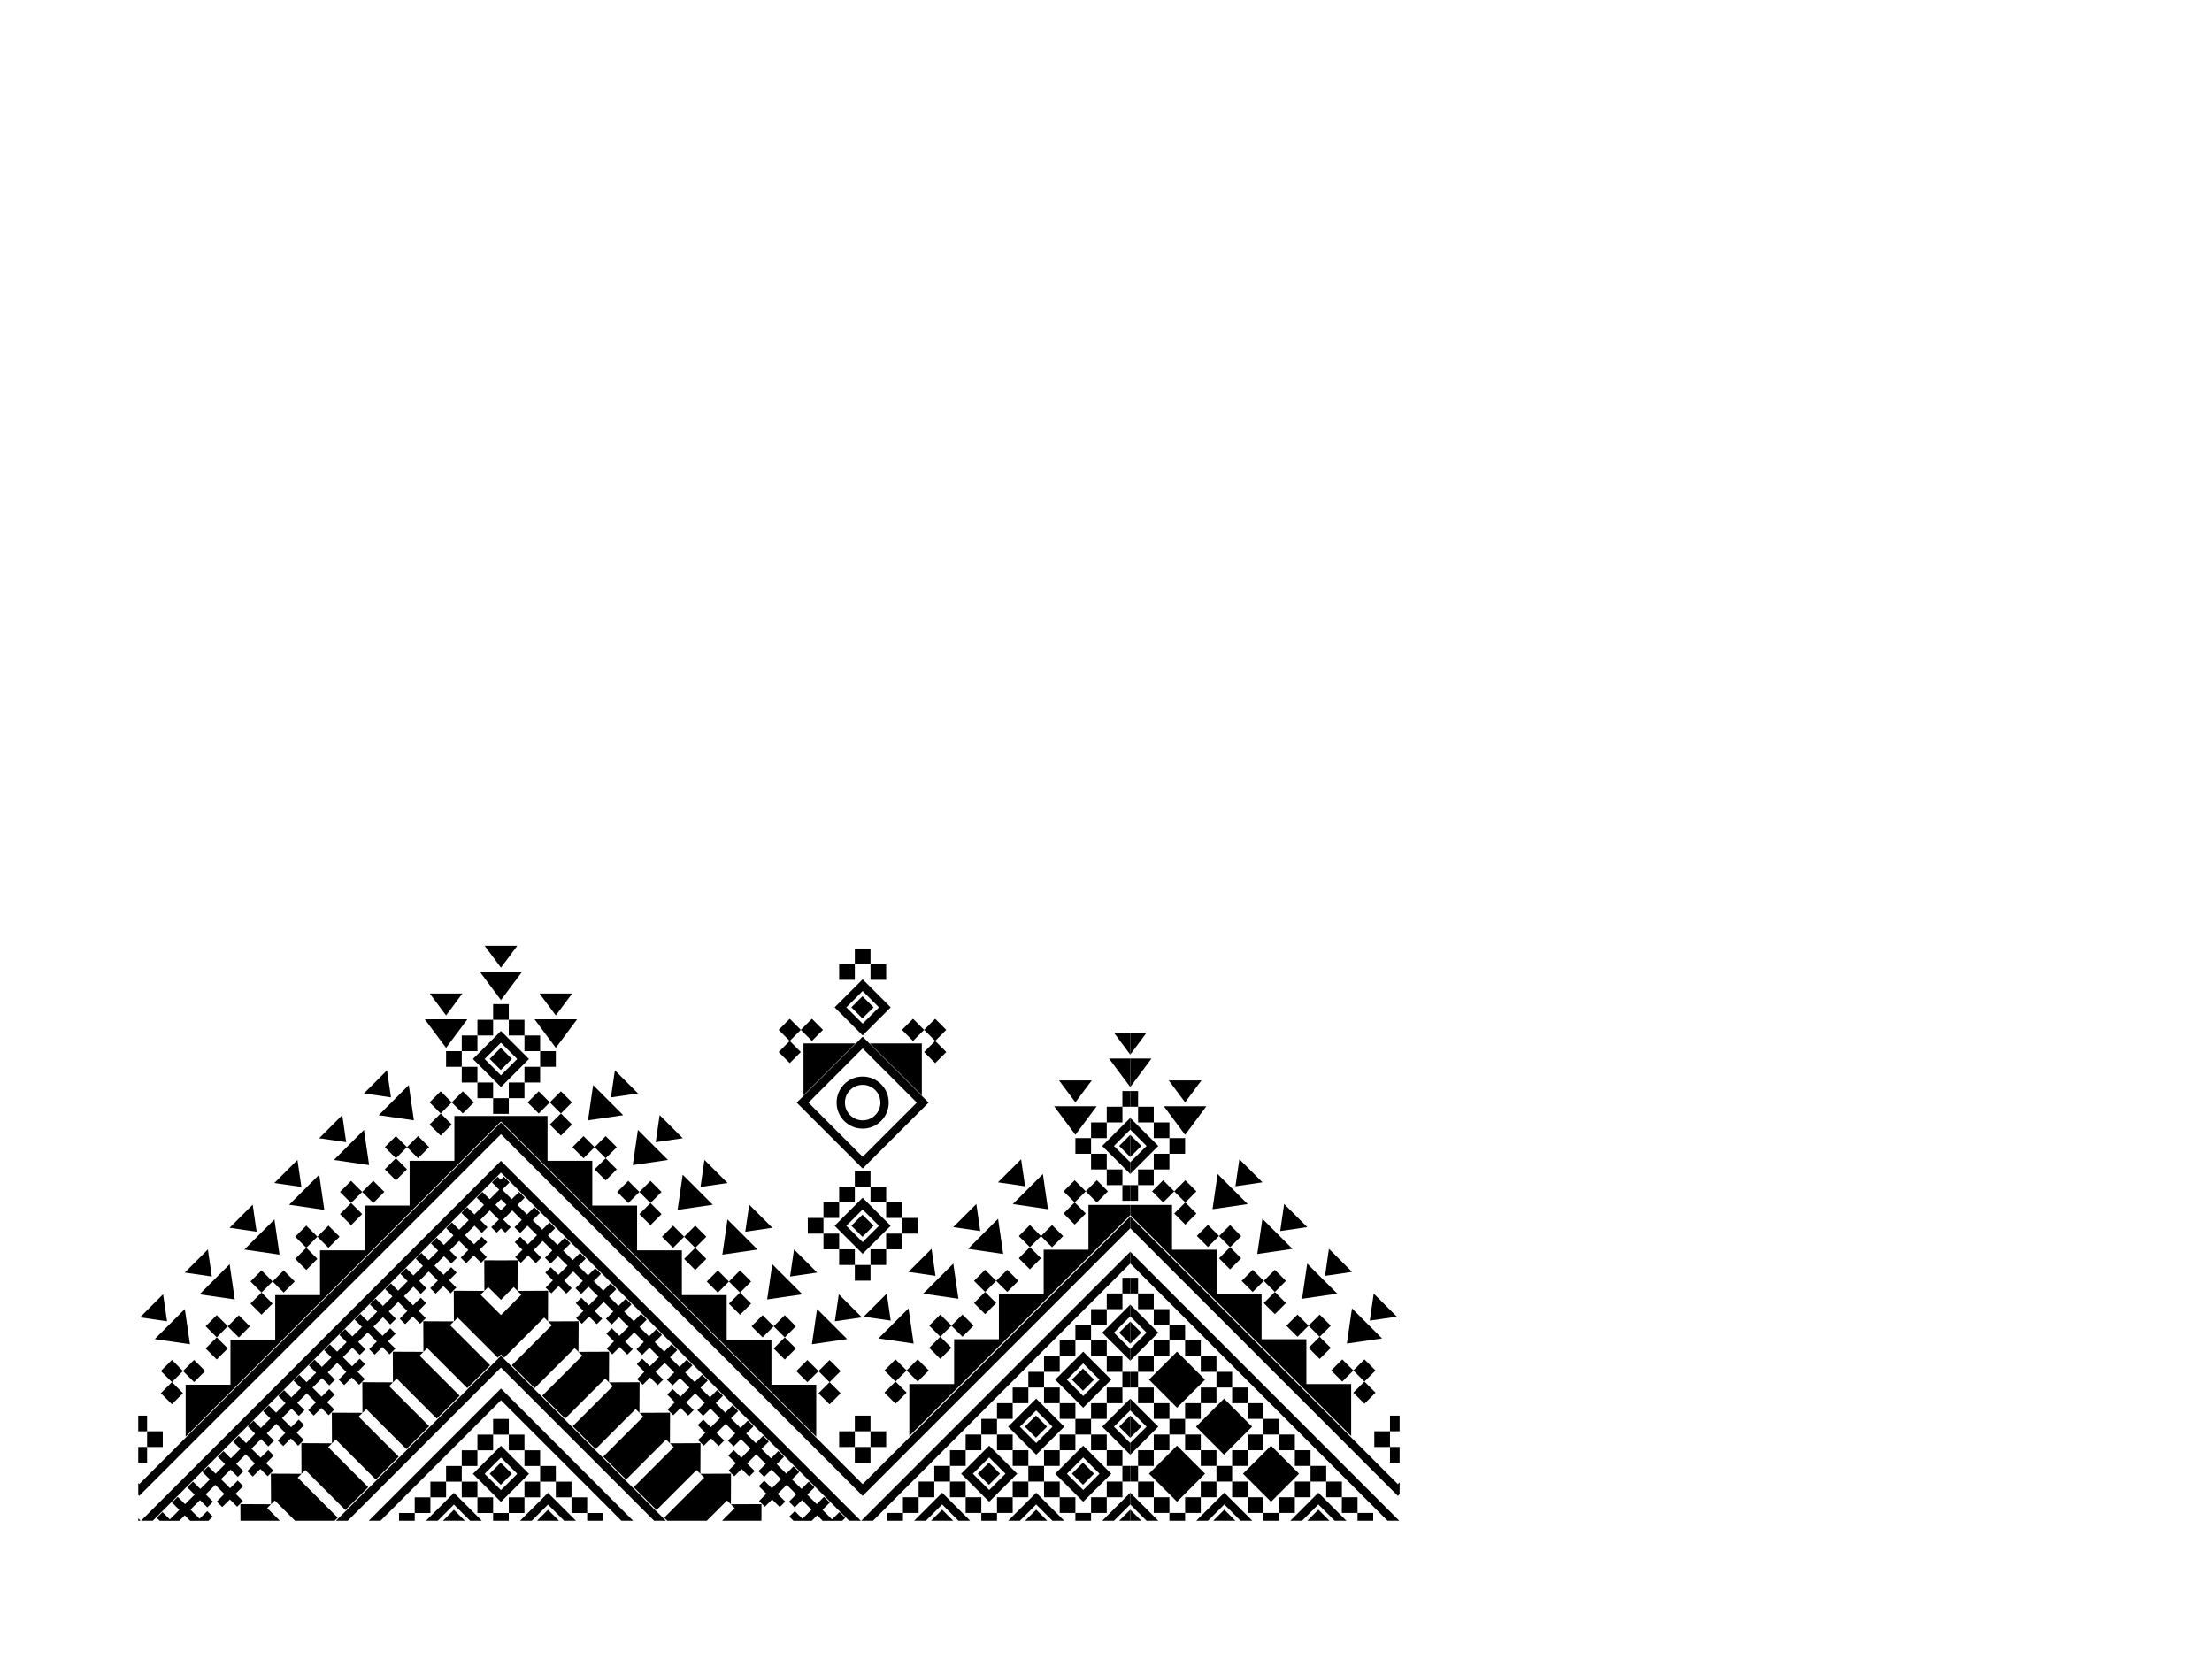 <?xml version="1.0" encoding="utf-8"?>
<!-- Generator: Adobe Illustrator 27.2.0, SVG Export Plug-In . SVG Version: 6.00 Build 0)  -->
<svg version="1.1" id="Layer_1" xmlns="http://www.w3.org/2000/svg" xmlns:xlink="http://www.w3.org/1999/xlink" x="0px" y="0px"
	 viewBox="0 0 800 600" style="enable-background:new 0 0 800 600;" xml:space="preserve">
<g>
	<g>
		<polygon points="440.37,424.6 438.52,437.33 451.25,435.47 		"/>
		<rect x="442.14" y="452.24" transform="matrix(0.707 -0.707 0.707 0.707 -191.459 447.936)" width="5.67" height="5.67"/>
		<rect x="442.14" y="444.23" transform="matrix(0.707 -0.707 0.707 0.707 -185.789 445.588)" width="5.67" height="5.67"/>
		<rect x="434.12" y="444.23" transform="matrix(0.707 -0.707 0.707 0.707 -188.137 439.842)" width="5.67" height="5.67"/>
		<polygon points="448.24,419.25 446.81,429.03 456.59,427.6 		"/>
		<polygon points="434.52,390.75 422.7,390.75 428.61,398.68 		"/>
		<polygon points="464.43,435.44 463.01,445.23 472.79,443.8 		"/>
		<rect x="411.6" y="400.26" width="5.67" height="5.67"/>
		<rect x="417.27" y="405.93" width="5.67" height="5.67"/>
		<rect x="422.94" y="411.6" width="5.67" height="5.67"/>
		<polygon points="479.21,461.43 488.99,460 480.63,451.64 		"/>
		<rect x="417.27" y="417.27" width="5.67" height="5.67"/>
		<rect x="408.77" y="394.59" width="2.83" height="5.67"/>
		<polygon points="436.3,400.09 420.92,400.09 428.61,410.41 		"/>
		<rect x="411.6" y="422.94" width="5.67" height="5.67"/>
		<rect x="408.77" y="428.61" width="2.83" height="5.67"/>
		<polygon points="488.67,500.56 472.47,500.56 472.47,484.36 456.27,484.36 456.27,468.16 440.07,468.16 440.07,451.96 
			423.88,451.96 423.88,435.77 408.77,435.77 408.77,439.46 488.67,519.36 		"/>
		<polygon points="408.77,404.3 408.77,408.54 414.67,414.44 408.77,420.33 408.77,424.58 418.91,414.44 		"/>
		<rect x="425.94" y="436.05" transform="matrix(0.707 -0.707 0.707 0.707 -184.749 431.738)" width="5.67" height="5.67"/>
		<rect x="425.94" y="428.03" transform="matrix(0.707 -0.707 0.707 0.707 -179.08 429.39)" width="5.67" height="5.67"/>
		<polygon points="408.77,410.43 408.77,418.44 412.78,414.44 		"/>
		<polygon points="408.77,373.48 408.77,381.41 414.68,373.48 		"/>
		<polygon points="408.77,382.82 408.77,393.14 416.46,382.82 		"/>
		<rect x="417.93" y="428.03" transform="matrix(0.707 -0.707 0.707 0.707 -181.428 423.721)" width="5.67" height="5.67"/>
		<rect x="474.54" y="476.62" transform="matrix(0.707 -0.707 0.707 0.707 -199.208 477.983)" width="5.67" height="5.67"/>
		<rect x="466.52" y="476.62" transform="matrix(0.707 -0.707 0.707 0.707 -201.556 472.313)" width="5.67" height="5.67"/>
		<rect x="458.34" y="468.44" transform="matrix(0.707 -0.707 0.707 0.707 -198.168 464.134)" width="5.67" height="5.67"/>
		<rect x="474.54" y="484.64" transform="matrix(0.707 -0.707 0.707 0.707 -204.877 480.331)" width="5.67" height="5.67"/>
		<polygon points="456.57,440.79 454.71,453.52 467.44,451.67 		"/>
		<rect x="450.32" y="460.42" transform="matrix(0.707 -0.707 0.707 0.707 -194.847 456.116)" width="5.67" height="5.67"/>
		<rect x="458.34" y="460.42" transform="matrix(0.707 -0.707 0.707 0.707 -192.499 461.785)" width="5.67" height="5.67"/>
		<rect x="502.71" y="511.98" width="3.48" height="5.67"/>
		<polygon points="472.77,456.99 470.91,469.72 483.64,467.87 		"/>
		<rect x="502.71" y="523.31" width="3.48" height="5.67"/>
		<rect x="490.74" y="500.84" transform="matrix(0.707 -0.707 0.707 0.707 -211.586 496.529)" width="5.67" height="5.67"/>
		<rect x="482.72" y="492.82" transform="matrix(0.707 -0.707 0.707 0.707 -208.265 488.511)" width="5.67" height="5.67"/>
		<rect x="490.74" y="492.82" transform="matrix(0.707 -0.707 0.707 0.707 -205.917 494.181)" width="5.67" height="5.67"/>
		<rect x="497.04" y="517.65" width="5.67" height="5.67"/>
		<polygon points="506.2,476.06 505.82,476.44 506.2,476.49 		"/>
		<polygon points="496.83,467.84 495.4,477.62 505.19,476.2 		"/>
		<polygon points="487.11,485.92 499.84,484.06 488.96,473.19 		"/>
		<rect x="445.62" y="524.49" width="5.67" height="5.67"/>
		<rect x="418.61" y="491.81" transform="matrix(0.707 -0.707 0.707 0.707 -228.122 447.217)" width="14.34" height="14.34"/>
		<rect x="422.94" y="513.15" width="5.67" height="5.67"/>
		<rect x="417.27" y="507.48" width="5.67" height="5.67"/>
		<rect x="411.6" y="501.81" width="5.67" height="5.67"/>
		<rect x="411.6" y="535.83" width="5.67" height="5.67"/>
		<rect x="417.27" y="518.82" width="5.67" height="5.67"/>
		<rect x="411.6" y="524.49" width="5.67" height="5.67"/>
		<rect x="445.62" y="501.81" width="5.67" height="5.67"/>
		<rect x="439.95" y="496.14" width="5.67" height="5.67"/>
		<rect x="411.6" y="490.47" width="5.67" height="5.67"/>
		<rect x="434.28" y="490.47" width="5.67" height="5.67"/>
		<rect x="435.62" y="508.82" transform="matrix(0.707 -0.707 0.707 0.707 -235.167 464.225)" width="14.34" height="14.34"/>
		<rect x="417.27" y="484.8" width="5.67" height="5.67"/>
		<rect x="417.27" y="541.5" width="5.67" height="5.67"/>
		<rect x="428.61" y="484.8" width="5.67" height="5.67"/>
		<rect x="479.64" y="535.83" width="5.67" height="5.67"/>
		<rect x="473.97" y="530.16" width="5.67" height="5.67"/>
		<rect x="468.3" y="535.83" width="5.67" height="5.67"/>
		<rect x="428.61" y="541.5" width="5.67" height="5.67"/>
		<polygon points="408.77,456.95 501.82,550 501.82,550 506.06,550 506.06,550 408.77,452.71 		"/>
		<rect x="485.3" y="541.5" width="5.67" height="5.67"/>
		<rect x="452.62" y="525.82" transform="matrix(0.707 -0.707 0.707 0.707 -242.213 481.233)" width="14.34" height="14.34"/>
		<rect x="439.95" y="530.16" width="5.67" height="5.67"/>
		<rect x="418.61" y="525.82" transform="matrix(0.707 -0.707 0.707 0.707 -252.175 457.18)" width="14.34" height="14.34"/>
		<rect x="434.28" y="535.83" width="5.67" height="5.67"/>
		<rect x="445.62" y="535.83" width="5.67" height="5.67"/>
		<rect x="462.63" y="541.5" width="5.67" height="5.67"/>
		<rect x="451.29" y="541.5" width="5.67" height="5.67"/>
		<rect x="490.97" y="547.17" width="5.67" height="2.83"/>
		<rect x="451.29" y="507.48" width="5.67" height="5.67"/>
		<polygon points="432.65,550 432.65,550 436.89,550 436.89,550 442.79,544.1 448.68,550 448.68,550 452.92,550 452.92,550 
			442.79,539.86 		"/>
		<polygon points="438.78,550 446.79,550 442.79,545.99 		"/>
		<polygon points="466.66,550 466.66,550 470.91,550 470.91,550 476.8,544.1 482.7,550 482.7,550 486.94,550 486.94,550 
			476.8,539.86 		"/>
		<rect x="422.94" y="547.17" width="5.67" height="2.83"/>
		<rect x="456.96" y="547.17" width="5.67" height="2.83"/>
		<polygon points="506.2,540.35 506.2,536.11 505.55,536.75 408.77,439.97 408.77,444.21 505.55,541 		"/>
		<polygon points="408.77,505.85 408.77,510.09 414.67,515.98 408.77,521.88 408.77,526.12 418.91,515.98 		"/>
		<polygon points="408.77,471.83 408.77,476.07 414.67,481.97 408.77,487.86 408.77,492.11 418.91,481.97 		"/>
		<polygon points="408.77,511.98 408.77,519.99 412.78,515.98 		"/>
		<polygon points="408.77,544.1 414.67,550 414.67,550 418.91,550 418.91,550 408.77,539.86 		"/>
		<polygon points="408.77,477.96 408.77,485.98 412.78,481.97 		"/>
		<polygon points="408.77,550 412.78,550 408.77,545.99 		"/>
		<rect x="408.77" y="530.16" width="2.83" height="5.67"/>
		<polygon points="472.79,550 480.81,550 476.8,545.99 		"/>
		<rect x="428.61" y="507.48" width="5.67" height="5.67"/>
		<rect x="456.96" y="513.15" width="5.67" height="5.67"/>
		<rect x="428.61" y="518.82" width="5.67" height="5.67"/>
		<rect x="434.28" y="501.81" width="5.67" height="5.67"/>
		<rect x="434.28" y="524.49" width="5.67" height="5.67"/>
		<rect x="451.29" y="518.82" width="5.67" height="5.67"/>
		<rect x="408.77" y="496.14" width="2.83" height="5.67"/>
		<rect x="411.6" y="467.8" width="5.67" height="5.67"/>
		<rect x="462.63" y="518.82" width="5.67" height="5.67"/>
		<rect x="417.27" y="473.46" width="5.67" height="5.67"/>
		<rect x="408.77" y="462.13" width="2.83" height="5.67"/>
		<rect x="422.94" y="479.13" width="5.67" height="5.67"/>
		<rect x="468.3" y="524.49" width="5.67" height="5.67"/>
	</g>
	<g>
		<polygon points="336.91,451.64 328.55,460 338.33,461.43 		"/>
		<rect x="292.15" y="440.49" width="5.67" height="5.67"/>
		<polygon points="285.74,461.67 295.53,460.24 287.17,451.88 		"/>
		<rect x="281.07" y="476.86" transform="matrix(0.707 -0.707 0.707 0.707 -256.042 341.253)" width="5.67" height="5.67"/>
		<rect x="309.16" y="423.48" width="5.67" height="5.67"/>
		<rect x="264.88" y="460.67" transform="matrix(0.707 -0.707 0.707 0.707 -249.333 325.056)" width="5.67" height="5.67"/>
		<rect x="314.83" y="429.15" width="5.67" height="5.67"/>
		<rect x="264.88" y="468.68" transform="matrix(0.707 -0.707 0.707 0.707 -255.003 327.404)" width="5.67" height="5.67"/>
		<rect x="273.06" y="476.86" transform="matrix(0.707 -0.707 0.707 0.707 -258.391 335.584)" width="5.67" height="5.67"/>
		<rect x="281.07" y="484.88" transform="matrix(0.707 -0.707 0.707 0.707 -261.712 343.602)" width="5.67" height="5.67"/>
		<polygon points="293.64,486.16 306.38,484.3 295.5,473.43 		"/>
		<polygon points="261.25,453.76 273.98,451.91 263.1,441.03 		"/>
		<rect x="303.49" y="451.83" width="5.67" height="5.67"/>
		<polygon points="328.58,473.19 317.7,484.06 330.43,485.92 		"/>
		<rect x="320.49" y="446.16" width="5.67" height="5.67"/>
		<rect x="297.82" y="446.16" width="5.67" height="5.67"/>
		<rect x="303.49" y="429.15" width="5.67" height="5.67"/>
		<rect x="297.82" y="434.82" width="5.67" height="5.67"/>
		<rect x="309.16" y="440.49" transform="matrix(0.707 -0.707 0.707 0.707 -222.096 350.457)" width="5.67" height="5.67"/>
		<rect x="320.49" y="434.82" width="5.67" height="5.67"/>
		<rect x="326.16" y="440.49" width="5.67" height="5.67"/>
		<rect x="309.16" y="457.5" width="5.67" height="5.67"/>
		<polygon points="320.71,467.84 312.35,476.2 322.14,477.62 		"/>
		<rect x="256.86" y="460.67" transform="matrix(0.707 -0.707 0.707 0.707 -251.682 319.387)" width="5.67" height="5.67"/>
		<path d="M311.99,433.18l-10.14,10.14l10.14,10.14l10.14-10.14L311.99,433.18z M306.09,443.32l5.9-5.9l5.9,5.9l-5.9,5.9
			L306.09,443.32z"/>
		<rect x="314.83" y="451.83" width="5.67" height="5.67"/>
		<path d="M322.13,364.32l-10.14-10.14l-10.14,10.14l10.14,10.14L322.13,364.32z M311.99,358.42l5.9,5.9l-5.9,5.9l-5.9-5.9
			L311.99,358.42z"/>
		<polygon points="254.77,419.49 253.35,429.27 263.13,427.85 		"/>
		<rect x="216.28" y="412.07" transform="matrix(0.707 -0.707 0.707 0.707 -229.205 276.463)" width="5.67" height="5.67"/>
		<polygon points="238.57,403.29 237.15,413.07 246.93,411.65 		"/>
		<polygon points="214.51,392.44 212.66,405.17 225.39,403.32 		"/>
		<polygon points="222.38,387.09 220.95,396.88 230.74,395.45 		"/>
		<polygon points="270.97,435.69 269.54,445.47 279.33,444.04 		"/>
		<rect x="282.85" y="369.63" transform="matrix(0.707 -0.707 0.707 0.707 -179.696 311.105)" width="5.67" height="5.67"/>
		<rect x="290.87" y="369.63" transform="matrix(0.707 -0.707 0.707 0.707 -177.348 316.774)" width="5.67" height="5.67"/>
		<rect x="282.85" y="377.65" transform="matrix(0.707 -0.707 0.707 0.707 -185.365 313.453)" width="5.67" height="5.67"/>
		<polygon points="187.09,342.04 175.27,342.04 181.18,349.96 		"/>
		<rect x="178.34" y="363.15" width="5.67" height="5.67"/>
		<rect x="216.28" y="420.09" transform="matrix(0.707 -0.707 0.707 0.707 -234.874 278.812)" width="5.67" height="5.67"/>
		<rect x="195.35" y="380.16" width="5.67" height="5.67"/>
		<polygon points="303.36,468.08 301.94,477.86 311.72,476.44 		"/>
		<polygon points="188.87,351.38 173.49,351.38 181.18,361.69 		"/>
		<rect x="208.27" y="412.07" transform="matrix(0.707 -0.707 0.707 0.707 -231.553 270.794)" width="5.67" height="5.67"/>
		<polygon points="206.93,359.31 195.11,359.31 201.02,367.24 		"/>
		<polygon points="208.71,368.65 193.33,368.65 201.02,378.97 		"/>
		<rect x="248.68" y="452.49" transform="matrix(0.707 -0.707 0.707 0.707 -248.293 311.207)" width="5.67" height="5.67"/>
		<rect x="232.48" y="436.29" transform="matrix(0.707 -0.707 0.707 0.707 -241.584 295.009)" width="5.67" height="5.67"/>
		<rect x="224.46" y="428.27" transform="matrix(0.707 -0.707 0.707 0.707 -238.263 286.991)" width="5.67" height="5.67"/>
		<polygon points="344.77,456.99 333.9,467.87 346.63,469.72 		"/>
		<rect x="232.48" y="428.27" transform="matrix(0.707 -0.707 0.707 0.707 -235.915 292.661)" width="5.67" height="5.67"/>
		<polygon points="245.05,437.57 257.78,435.71 246.91,424.84 		"/>
		<polygon points="360.97,440.79 350.1,451.67 362.83,453.52 		"/>
		<rect x="309.16" y="361.48" transform="matrix(0.707 -0.707 0.707 0.707 -166.233 327.317)" width="5.67" height="5.67"/>
		<polygon points="228.85,421.37 241.58,419.51 230.71,408.64 		"/>
		<rect x="240.66" y="444.47" transform="matrix(0.707 -0.707 0.707 0.707 -244.972 303.19)" width="5.67" height="5.67"/>
		<rect x="248.68" y="444.47" transform="matrix(0.707 -0.707 0.707 0.707 -242.624 308.859)" width="5.67" height="5.67"/>
		<rect x="314.83" y="348.7" width="5.67" height="5.67"/>
		<polygon points="369.3,419.25 360.94,427.6 370.73,429.03 		"/>
		<rect x="309.16" y="343.03" width="5.67" height="5.67"/>
		<rect x="303.49" y="348.7" width="5.67" height="5.67"/>
		<rect x="327.44" y="369.63" transform="matrix(0.707 -0.707 0.707 0.707 -166.637 342.632)" width="5.67" height="5.67"/>
		<polygon points="353.11,435.44 344.75,443.8 354.53,445.23 		"/>
		<rect x="335.46" y="377.65" transform="matrix(0.707 -0.707 0.707 0.707 -169.958 350.649)" width="5.67" height="5.67"/>
		<rect x="335.46" y="369.63" transform="matrix(0.707 -0.707 0.707 0.707 -164.289 348.301)" width="5.67" height="5.67"/>
		<rect x="178.34" y="397.17" width="5.67" height="5.67"/>
		<rect x="297.27" y="493.06" transform="matrix(0.707 -0.707 0.707 0.707 -262.752 357.452)" width="5.67" height="5.67"/>
		<rect x="297.27" y="501.08" transform="matrix(0.707 -0.707 0.707 0.707 -268.421 359.8)" width="5.67" height="5.67"/>
		<rect x="59.41" y="501.08" transform="matrix(0.707 -0.707 0.707 0.707 -338.089 191.607)" width="5.67" height="5.67"/>
		<rect x="67.43" y="493.06" transform="matrix(0.707 -0.707 0.707 0.707 -330.071 194.928)" width="5.67" height="5.67"/>
		<rect x="59.41" y="493.06" transform="matrix(0.707 -0.707 0.707 0.707 -332.42 189.258)" width="5.67" height="5.67"/>
		<rect x="314.83" y="517.65" width="5.67" height="5.67"/>
		<rect x="309.16" y="511.98" width="5.67" height="5.67"/>
		<rect x="309.16" y="523.31" width="5.67" height="5.67"/>
		<rect x="289.25" y="493.06" transform="matrix(0.707 -0.707 0.707 0.707 -265.1 351.782)" width="5.67" height="5.67"/>
		<rect x="124.2" y="436.29" transform="matrix(0.707 -0.707 0.707 0.707 -273.298 218.444)" width="5.67" height="5.67"/>
		<polygon points="120.77,419.51 133.5,421.37 131.64,408.64 		"/>
		<rect x="108" y="452.49" transform="matrix(0.707 -0.707 0.707 0.707 -289.496 211.734)" width="5.67" height="5.67"/>
		<rect x="124.2" y="428.27" transform="matrix(0.707 -0.707 0.707 0.707 -267.629 216.096)" width="5.67" height="5.67"/>
		<rect x="132.22" y="428.27" transform="matrix(0.707 -0.707 0.707 0.707 -265.281 221.765)" width="5.67" height="5.67"/>
		<rect x="108" y="444.47" transform="matrix(0.707 -0.707 0.707 0.707 -283.827 209.386)" width="5.67" height="5.67"/>
		<rect x="303.49" y="517.65" width="5.67" height="5.67"/>
		<rect x="393.94" y="428.03" transform="matrix(0.707 -0.707 0.707 0.707 -188.454 406.76)" width="5.67" height="5.67"/>
		<rect x="369.73" y="452.24" transform="matrix(0.707 -0.707 0.707 0.707 -212.669 396.73)" width="5.67" height="5.67"/>
		<polygon points="379.02,437.33 377.17,424.6 366.29,435.47 		"/>
		<rect x="369.73" y="444.23" transform="matrix(0.707 -0.707 0.707 0.707 -207 394.382)" width="5.67" height="5.67"/>
		<rect x="377.74" y="444.23" transform="matrix(0.707 -0.707 0.707 0.707 -204.651 400.051)" width="5.67" height="5.67"/>
		<polygon points="396.62,400.09 381.24,400.09 388.93,410.41 		"/>
		<polygon points="394.84,390.75 383.02,390.75 388.93,398.68 		"/>
		<rect x="385.92" y="428.03" transform="matrix(0.707 -0.707 0.707 0.707 -190.802 401.091)" width="5.67" height="5.67"/>
		<rect x="385.92" y="436.05" transform="matrix(0.707 -0.707 0.707 0.707 -196.471 403.439)" width="5.67" height="5.67"/>
		<rect x="321.13" y="492.82" transform="matrix(0.707 -0.707 0.707 0.707 -255.592 374.254)" width="5.67" height="5.67"/>
		<rect x="321.13" y="500.84" transform="matrix(0.707 -0.707 0.707 0.707 -261.262 376.603)" width="5.67" height="5.67"/>
		<rect x="337.33" y="476.62" transform="matrix(0.707 -0.707 0.707 0.707 -239.395 380.963)" width="5.67" height="5.67"/>
		<rect x="345.35" y="476.62" transform="matrix(0.707 -0.707 0.707 0.707 -237.046 386.632)" width="5.67" height="5.67"/>
		<rect x="329.15" y="492.82" transform="matrix(0.707 -0.707 0.707 0.707 -253.244 379.924)" width="5.67" height="5.67"/>
		<rect x="361.55" y="460.42" transform="matrix(0.707 -0.707 0.707 0.707 -220.849 393.342)" width="5.67" height="5.67"/>
		<rect x="353.53" y="460.42" transform="matrix(0.707 -0.707 0.707 0.707 -223.197 387.673)" width="5.67" height="5.67"/>
		<rect x="337.33" y="484.64" transform="matrix(0.707 -0.707 0.707 0.707 -245.064 383.312)" width="5.67" height="5.67"/>
		<rect x="353.53" y="468.44" transform="matrix(0.707 -0.707 0.707 0.707 -228.866 390.021)" width="5.67" height="5.67"/>
		<polygon points="66.83,460.24 76.61,461.67 75.18,451.88 		"/>
		<rect x="50" y="523.31" width="3.2" height="5.67"/>
		<rect x="156.6" y="395.87" transform="matrix(0.707 -0.707 0.707 0.707 -235.234 229.514)" width="5.67" height="5.67"/>
		<polygon points="164.33,422.42 165.64,421.11 166.94,419.81 181.18,405.57 198.02,422.42 212.81,437.21 227.81,452.21 
			246.61,471.01 262.81,487.21 276.4,500.8 295.2,519.6 295.2,500.8 279,500.8 279,484.6 262.81,484.6 262.81,468.4 246.61,468.4 
			246.61,452.21 230.41,452.21 230.41,436.01 214.21,436.01 214.21,419.81 198.02,419.81 198.02,403.61 164.33,403.61 
			164.33,419.81 148.14,419.81 148.14,436.01 131.94,436.01 131.94,452.21 115.74,452.21 115.74,468.4 99.54,468.4 99.54,484.6 
			83.35,484.6 83.35,500.8 67.15,500.8 67.15,519.6 148.14,438.61 		"/>
		<rect x="53.2" y="517.65" width="5.67" height="5.67"/>
		<polygon points="66.85,473.43 55.98,484.3 68.71,486.16 		"/>
		<polygon points="58.99,468.08 50.63,476.44 60.41,477.86 		"/>
		<rect x="50" y="511.98" width="3.2" height="5.67"/>
		<path d="M311.99,422.61l23.84-23.84l-23.84-23.84l-23.84,23.84L311.99,422.61z M331.59,398.77l-19.6,19.6l-19.6-19.6l19.6-19.6
			L331.59,398.77z"/>
		<path d="M305.33,405.42c1.84,1.84,4.25,2.75,6.66,2.75s4.82-0.92,6.66-2.75c1.78-1.78,2.76-4.14,2.76-6.66
			c0-2.52-0.98-4.88-2.76-6.66c-3.67-3.67-9.65-3.67-13.32,0c-1.78,1.78-2.76,4.14-2.76,6.66
			C302.57,401.28,303.55,403.65,305.33,405.42z M307.45,394.23c1.25-1.25,2.89-1.88,4.54-1.88c1.64,0,3.29,0.62,4.54,1.88
			c1.21,1.21,1.88,2.82,1.88,4.54s-0.67,3.33-1.88,4.54c-2.5,2.5-6.57,2.5-9.07,0c-1.21-1.21-1.88-2.82-1.88-4.54
			S306.24,395.44,307.45,394.23z"/>
		<polygon points="290.59,396.17 309.4,377.37 290.59,377.37 		"/>
		<rect x="200.09" y="395.87" transform="matrix(0.707 -0.707 0.707 0.707 -222.496 260.266)" width="5.67" height="5.67"/>
		<rect x="156.6" y="403.89" transform="matrix(0.707 -0.707 0.707 0.707 -240.903 231.862)" width="5.67" height="5.67"/>
		<rect x="164.61" y="395.87" transform="matrix(0.707 -0.707 0.707 0.707 -232.886 235.183)" width="5.67" height="5.67"/>
		<rect x="192.07" y="395.87" transform="matrix(0.707 -0.707 0.707 0.707 -224.844 254.597)" width="5.67" height="5.67"/>
		<rect x="200.09" y="403.89" transform="matrix(0.707 -0.707 0.707 0.707 -228.165 262.614)" width="5.67" height="5.67"/>
		<rect x="91.81" y="460.67" transform="matrix(0.707 -0.707 0.707 0.707 -300.024 202.677)" width="5.67" height="5.67"/>
		<rect x="83.63" y="476.86" transform="matrix(0.707 -0.707 0.707 0.707 -313.907 201.686)" width="5.67" height="5.67"/>
		<rect x="75.61" y="484.88" transform="matrix(0.707 -0.707 0.707 0.707 -321.891 198.315)" width="5.67" height="5.67"/>
		<polygon points="88.37,451.91 101.1,453.76 99.25,441.03 		"/>
		<rect x="75.61" y="476.86" transform="matrix(0.707 -0.707 0.707 0.707 -316.222 195.967)" width="5.67" height="5.67"/>
		<rect x="99.82" y="460.67" transform="matrix(0.707 -0.707 0.707 0.707 -297.676 208.346)" width="5.67" height="5.67"/>
		<polygon points="104.57,435.71 117.3,437.57 115.45,424.84 		"/>
		<rect x="116.02" y="444.47" transform="matrix(0.707 -0.707 0.707 0.707 -281.478 215.055)" width="5.67" height="5.67"/>
		<rect x="91.81" y="468.68" transform="matrix(0.707 -0.707 0.707 0.707 -305.694 205.025)" width="5.67" height="5.67"/>
		<polygon points="72.17,468.11 84.9,469.96 83.05,457.23 		"/>
		<polygon points="314.58,377.37 333.39,396.17 333.39,377.37 		"/>
		<polygon points="277.45,469.96 290.18,468.11 279.3,457.23 		"/>
		<rect x="366.25" y="501.81" width="5.67" height="5.67"/>
		<polygon points="370.75,550 378.76,550 374.75,545.99 		"/>
		<rect x="360.58" y="507.48" width="5.67" height="5.67"/>
		<rect x="383.26" y="507.48" width="5.67" height="5.67"/>
		<rect x="371.92" y="513.15" transform="matrix(0.707 -0.707 0.707 0.707 -255.093 416.119)" width="5.67" height="5.67"/>
		<rect x="366.25" y="524.49" width="5.67" height="5.67"/>
		<rect x="354.91" y="530.16" transform="matrix(0.707 -0.707 0.707 0.707 -272.101 409.075)" width="5.67" height="5.67"/>
		<rect x="360.58" y="518.82" width="5.67" height="5.67"/>
		<rect x="377.59" y="524.49" width="5.67" height="5.67"/>
		<rect x="349.24" y="541.5" width="5.67" height="5.67"/>
		<rect x="371.92" y="496.14" width="5.67" height="5.67"/>
		<rect x="343.57" y="535.83" width="5.67" height="5.67"/>
		<rect x="360.58" y="541.5" width="5.67" height="5.67"/>
		<rect x="366.25" y="535.83" width="5.67" height="5.67"/>
		<path d="M384.89,515.98l-10.14-10.14l-10.14,10.14l10.14,10.14L384.89,515.98z M374.75,510.09l5.9,5.9l-5.9,5.9l-5.9-5.9
			L374.75,510.09z"/>
		<rect x="343.57" y="524.49" width="5.67" height="5.67"/>
		<rect x="354.91" y="513.15" width="5.67" height="5.67"/>
		<rect x="349.24" y="518.82" width="5.67" height="5.67"/>
		<rect x="383.26" y="518.82" width="5.67" height="5.67"/>
		<polygon points="408.77,526.12 408.77,521.88 402.87,515.98 408.77,510.09 408.77,505.85 398.63,515.98 		"/>
		<polygon points="408.77,485.98 408.77,477.96 404.76,481.97 		"/>
		<polygon points="408.77,519.99 408.77,511.98 404.76,515.98 		"/>
		<polygon points="408.77,492.11 408.77,487.86 402.87,481.97 408.77,476.07 408.77,471.83 398.63,481.97 		"/>
		<rect x="377.59" y="490.47" width="5.67" height="5.67"/>
		<polygon points="364.62,550 368.86,550 374.75,544.1 380.65,550 384.89,550 374.75,539.86 		"/>
		<rect x="405.93" y="496.14" width="2.83" height="5.67"/>
		<polygon points="408.77,550 408.77,545.99 404.76,550 		"/>
		<polygon points="402.87,550 408.77,544.1 408.77,539.86 398.63,550 		"/>
		<rect x="405.93" y="530.16" width="2.83" height="5.67"/>
		<rect x="337.9" y="530.16" width="5.67" height="5.67"/>
		<rect x="383.26" y="484.8" width="5.67" height="5.67"/>
		<rect x="326.56" y="541.5" width="5.67" height="5.67"/>
		<rect x="332.23" y="535.83" width="5.67" height="5.67"/>
		<rect x="388.93" y="547.17" width="5.67" height="2.83"/>
		<rect x="320.9" y="547.17" width="5.67" height="2.83"/>
		<rect x="354.91" y="547.17" width="5.67" height="2.83"/>
		<rect x="377.59" y="501.81" width="5.67" height="5.67"/>
		<polygon points="393.66,451.96 377.46,451.96 377.46,468.16 361.27,468.16 361.27,484.36 345.07,484.36 345.07,500.56 
			328.87,500.56 328.87,519.36 408.77,439.46 408.77,435.77 393.66,435.77 		"/>
		<polygon points="408.77,418.44 408.77,410.43 404.76,414.44 		"/>
		<polygon points="408.77,424.58 408.77,420.33 402.87,414.44 408.77,408.54 408.77,404.3 398.63,414.44 		"/>
		<polygon points="181.18,405.94 50.36,536.75 50,536.39 50,540.63 50.36,541 181.18,410.19 311.99,541 408.77,444.21 
			408.77,439.97 311.99,536.75 		"/>
		<rect x="400.27" y="467.8" width="5.67" height="5.67"/>
		<polygon points="315.72,550 408.77,456.95 408.77,452.71 311.48,550 		"/>
		<rect x="405.93" y="428.61" width="2.83" height="5.67"/>
		<rect x="405.93" y="462.13" width="2.83" height="5.67"/>
		<polygon points="402.86,373.48 408.77,381.41 408.77,373.48 		"/>
		<rect x="405.93" y="394.59" width="2.83" height="5.67"/>
		<rect x="400.27" y="422.94" width="5.67" height="5.67"/>
		<polygon points="408.77,393.14 408.77,382.82 401.08,382.82 		"/>
		<rect x="394.6" y="473.46" width="5.67" height="5.67"/>
		<rect x="400.27" y="400.26" width="5.67" height="5.67"/>
		<rect x="394.6" y="417.27" width="5.67" height="5.67"/>
		<rect x="394.6" y="405.93" width="5.67" height="5.67"/>
		<rect x="388.93" y="411.6" width="5.67" height="5.67"/>
		<rect x="394.6" y="507.48" width="5.67" height="5.67"/>
		<rect x="400.27" y="535.83" width="5.67" height="5.67"/>
		<rect x="388.93" y="479.13" width="5.67" height="5.67"/>
		<rect x="394.6" y="518.82" width="5.67" height="5.67"/>
		<rect x="394.6" y="541.5" width="5.67" height="5.67"/>
		<rect x="400.27" y="524.49" width="5.67" height="5.67"/>
		<rect x="371.92" y="530.16" width="5.67" height="5.67"/>
		<rect x="383.26" y="541.5" width="5.67" height="5.67"/>
		<rect x="377.59" y="535.83" width="5.67" height="5.67"/>
		<rect x="388.93" y="530.16" transform="matrix(0.707 -0.707 0.707 0.707 -262.138 433.127)" width="5.67" height="5.67"/>
		<path d="M391.76,543.13l10.14-10.14l-10.14-10.14l-10.14,10.14L391.76,543.13z M397.66,532.99l-5.9,5.9l-5.9-5.9l5.9-5.9
			L397.66,532.99z"/>
		<rect x="400.27" y="490.47" width="5.67" height="5.67"/>
		<rect x="388.93" y="496.14" transform="matrix(0.707 -0.707 0.707 0.707 -238.085 423.164)" width="5.67" height="5.67"/>
		<path d="M391.76,509.12l10.14-10.14l-10.14-10.14l-10.14,10.14L391.76,509.12z M397.66,498.98l-5.9,5.9l-5.9-5.9l5.9-5.9
			L397.66,498.98z"/>
		<rect x="394.6" y="484.8" width="5.67" height="5.67"/>
		<rect x="388.93" y="513.15" width="5.67" height="5.67"/>
		<rect x="400.27" y="501.81" width="5.67" height="5.67"/>
		<path d="M347.61,532.99l10.14,10.14l10.14-10.14l-10.14-10.14L347.61,532.99z M357.75,538.89l-5.9-5.9l5.9-5.9l5.9,5.9
			L357.75,538.89z"/>
		<path d="M300.91,549.5l-3.45-3.44l2.64-2.64l-2.07-2.07l-2.64,2.64l-3.44-3.44l2.64-2.64l-2.07-2.07l-2.64,2.64l-3.45-3.45
			l2.64-2.64l-2.07-2.07l-2.64,2.64l-3.45-3.45l2.64-2.64l-2.07-2.07l-2.64,2.64l-3.44-3.44l2.64-2.64l-2.07-2.07l-2.64,2.64
			l-3.45-3.44l2.64-2.64l-2.07-2.07l-2.64,2.64l-3.45-3.45l2.64-2.64l-2.07-2.07l-2.64,2.64l-3.45-3.45l2.64-2.64l-2.07-2.07
			l-2.64,2.64l-3.45-3.45l2.64-2.64l-2.07-2.07l-2.64,2.64l-3.44-3.44l2.64-2.64l-1.03-1.03l-1.03-1.03l-2.64,2.64l-3.45-3.44
			l2.64-2.64l-2.07-2.07l-2.64,2.64l-3.45-3.45l2.64-2.64l-1.03-1.03l-1.03-1.03l-2.64,2.64l-3.45-3.44l2.64-2.64l-2.07-2.07
			l-2.64,2.64l-3.45-3.44l2.64-2.64l-2.07-2.07l-2.64,2.64l-3.44-3.45l2.64-2.64l-2.07-2.07l-2.64,2.64l-3.45-3.45l2.64-2.64
			l-2.07-2.07l-2.64,2.64l-3.44-3.44l2.64-2.64l-2.07-2.07l-2.64,2.64l-3.45-3.44l2.64-2.64l-2.07-2.07l-2.64,2.64l-3.45-3.45
			l2.64-2.64l-2.07-2.07l-2.64,2.64l-3.44-3.45l2.64-2.64l-2.07-2.07l-2.64,2.64l-3.45-3.44l2.64-2.64l-2.07-2.07l-2.64,2.64
			l-3.44-3.44l2.64-2.64l-2.07-2.07l-1.11,1.11l-1.11-1.11l-2.07,2.07l2.64,2.64l-3.45,3.44l-2.64-2.64l-2.07,2.07l2.64,2.64
			l-3.45,3.44l-2.64-2.64l-2.07,2.07l2.64,2.64l-3.44,3.45l-2.64-2.64l-2.07,2.07l2.64,2.64l-3.45,3.45l-2.64-2.64l-2.07,2.07
			l2.64,2.64l-3.45,3.44l-2.64-2.64l-2.07,2.07l2.64,2.64l-3.45,3.44l-2.64-2.64l-2.07,2.07l2.64,2.64l-3.45,3.45l-2.64-2.64
			l-2.07,2.07l2.64,2.64l-3.44,3.45l-2.64-2.64l-2.07,2.07l2.64,2.64l-3.45,3.44l-2.64-2.64l-2.07,2.07l2.64,2.64l-3.45,3.44
			l-2.64-2.64l-2.07,2.07l2.64,2.64l-3.44,3.45l-2.64-2.64l-2.07,2.07l2.64,2.64l-3.45,3.45l-2.64-2.64l-2.07,2.07l2.64,2.64
			l-3.45,3.44l-2.64-2.64l-2.07,2.07l2.64,2.64l-3.45,3.45l-2.64-2.64l-2.07,2.07l2.64,2.64l-3.44,3.45l-2.64-2.64l-2.07,2.07
			l2.64,2.64l-3.45,3.45l-2.64-2.64l-2.07,2.07l2.64,2.64L89,521.94l-2.64-2.64l-2.07,2.07l2.64,2.64l-3.45,3.44l-2.64-2.64
			l-2.07,2.07l2.64,2.64l-3.45,3.45l-2.64-2.64l-2.07,2.07l2.64,2.64l-3.44,3.45l-2.64-2.64l-2.07,2.07l2.64,2.64l-3.45,3.44
			l-2.64-2.64l-2.07,2.07l2.64,2.64l-3.45,3.44l-2.64-2.64l-2.07,2.07l1.07,1.07h7.08l1.97-1.97l1.97,1.97h6.61l1.52-1.52
			l-1.98-1.98l-2.76,2.76l-3.3-3.3l3.45-3.44l2.64,2.64l2.07-2.07l-2.64-2.64l3.45-3.45l3.3,3.3l-2.76,2.76l1.98,1.98l2.76-2.76
			l2.64,2.64l2.07-2.07l-2.64-2.64l2.76-2.76l-1.98-1.98l-2.76,2.76l-3.3-3.3l3.44-3.45l2.64,2.64l2.07-2.07l-2.64-2.64l3.45-3.44
			l3.3,3.3l-2.76,2.76l1.98,1.98l2.76-2.76l2.64,2.64l2.07-2.07l-2.64-2.64l2.76-2.76l-1.98-1.98l-2.76,2.76l-3.3-3.3l3.45-3.44
			l2.64,2.64l2.07-2.07l-2.64-2.64l3.44-3.45l3.3,3.3l-2.76,2.76l1.98,1.98l2.76-2.76l2.64,2.64l2.07-2.07l-2.64-2.64l2.76-2.76
			l-1.98-1.98l-2.76,2.76l-3.3-3.3l3.45-3.45l2.64,2.64l2.07-2.07l-2.64-2.64l3.44-3.44l3.3,3.3l-2.76,2.76l1.98,1.98l2.76-2.76
			l2.64,2.64l2.07-2.07l-2.64-2.64l2.76-2.76l-1.98-1.98l-2.76,2.76l-3.3-3.3l3.45-3.44l2.64,2.64l1.03-1.03l1.03-1.03l-2.64-2.64
			l3.44-3.45l3.3,3.3l-2.76,2.76l1.98,1.98l2.76-2.76l2.64,2.64l1.03-1.03l1.03-1.03l-2.64-2.64l2.76-2.76l-1.98-1.98l-2.76,2.76
			l-3.3-3.3l3.45-3.45l2.64,2.64l1.03-1.03l1.03-1.03l-2.64-2.64l3.45-3.44l3.3,3.3l-2.76,2.76l1.98,1.98l2.76-2.76l2.64,2.64
			l2.07-2.07l-2.64-2.64l2.76-2.76l-1.98-1.98l-2.76,2.76l-3.3-3.3l3.45-3.44l2.64,2.64l2.07-2.07l-2.64-2.64l3.45-3.45l3.3,3.3
			l-2.76,2.76l1.98,1.98l2.76-2.76l2.64,2.64l2.07-2.07l-2.64-2.64l2.76-2.76l-1.98-1.98l-2.76,2.76l-3.3-3.3l3.44-3.45l2.64,2.64
			l2.07-2.07l-2.64-2.64l3.45-3.44l3.3,3.3l-2.76,2.76l1.98,1.98l2.76-2.76l2.64,2.64l2.07-2.07l-2.64-2.64l2.76-2.76l-1.98-1.98
			l-2.76,2.76l-3.3-3.3l3.45-3.44l2.64,2.64l2.07-2.07l-2.64-2.64l3.44-3.45l3.3,3.3l-2.76,2.76l1.98,1.98l2.76-2.76l2.64,2.64
			l2.07-2.07l-2.64-2.64l2.76-2.76l-1.98-1.98l-2.76,2.76l-3.3-3.3l3.45-3.45l2.64,2.64l2.07-2.07l-2.64-2.64l3.45-3.44l3.3,3.3
			l-2.76,2.76l1.98,1.98l1.55-1.55l1.55,1.55l1.98-1.98l-2.76-2.76l3.3-3.3l3.44,3.44l-2.64,2.64l2.07,2.07l2.64-2.64l3.45,3.45
			l-3.3,3.3l-2.76-2.76l-1.98,1.98l2.76,2.76l-2.64,2.64l2.07,2.07l2.64-2.64l2.76,2.76l1.98-1.98l-2.76-2.76l3.3-3.3l3.45,3.45
			l-2.64,2.64l2.07,2.07l2.64-2.64l3.44,3.44l-3.3,3.3l-2.76-2.76l-1.98,1.98l2.76,2.76l-2.64,2.64l2.07,2.07l2.64-2.64l2.76,2.76
			l1.98-1.98l-2.76-2.76l3.3-3.3l3.45,3.44l-2.64,2.64l2.07,2.07l2.64-2.64l3.44,3.45l-3.3,3.3l-2.76-2.76l-1.98,1.98l2.76,2.76
			l-2.64,2.64l2.07,2.07l2.64-2.64l2.76,2.76l1.98-1.98l-2.76-2.76l3.3-3.3l3.45,3.45l-2.64,2.64l2.07,2.07l2.64-2.64l3.45,3.44
			l-3.3,3.3l-2.76-2.76l-1.98,1.98l2.76,2.76l-2.64,2.64l2.07,2.07l2.64-2.64l2.76,2.76l1.98-1.98l-2.76-2.76l3.3-3.3l3.44,3.44
			l-2.64,2.64l1.03,1.03l1.03,1.03l2.64-2.64l3.45,3.45l-3.3,3.3l-2.76-2.76l-1.98,1.98l2.76,2.76l-2.64,2.64l1.03,1.03l1.03,1.03
			l2.64-2.64l2.76,2.76l1.98-1.98l-2.76-2.76l3.3-3.3l3.45,3.45l-2.64,2.64l1.03,1.03l1.03,1.03l2.64-2.64l3.45,3.44l-3.3,3.3
			l-2.76-2.76l-1.98,1.98l2.76,2.76l-2.64,2.64l2.07,2.07l2.64-2.64l2.76,2.76l1.98-1.98l-2.76-2.76l3.3-3.3l3.44,3.44l-2.64,2.64
			l2.07,2.07l2.64-2.64l3.45,3.45l-3.3,3.3l-2.76-2.76l-1.98,1.98l2.76,2.76l-2.64,2.64l2.07,2.07l2.64-2.64l2.76,2.76l1.98-1.98
			l-2.76-2.76l3.3-3.3l3.45,3.45l-2.64,2.64l2.07,2.07l2.64-2.64l3.44,3.44l-3.3,3.3l-2.76-2.76l-1.98,1.98l2.76,2.76l-2.64,2.64
			l2.07,2.07l2.64-2.64l2.76,2.76l1.98-1.98l-2.76-2.76l3.3-3.3l3.45,3.44l-2.64,2.64l2.07,2.07l2.64-2.64l3.45,3.45l-3.3,3.3
			l-2.76-2.76l-1.98,1.98l2.76,2.76l-2.64,2.64l2.07,2.07l2.64-2.64l2.76,2.76l1.98-1.98l-2.76-2.76l3.3-3.3l3.45,3.45l-2.64,2.64
			l2.07,2.07l2.64-2.64l3.45,3.44l-3.3,3.3l-2.76-2.76l-1.98,1.98l1.52,1.52h6.61l1.97-1.97l1.97,1.97h7.08l1.07-1.07l-2.07-2.07
			L300.91,549.5z M181.18,437.73l-2-2l2-2l2,2L181.18,437.73z"/>
		<polygon points="50,550 50.87,550 50,549.13 		"/>
		<polygon points="91.38,435.69 83.02,444.04 92.81,445.47 		"/>
		<polygon points="107.58,419.49 99.22,427.85 109,429.27 		"/>
		<rect x="149.99" y="541.53" width="5.67" height="5.67"/>
		<rect x="178.34" y="547.2" width="5.67" height="2.8"/>
		<rect x="144.33" y="547.2" width="5.67" height="2.8"/>
		<polygon points="123.78,403.29 115.42,411.65 125.2,413.07 		"/>
		<rect x="212.36" y="547.2" width="5.67" height="2.8"/>
		<polygon points="194.21,550 202.16,550 198.18,546.03 		"/>
		<polygon points="154.06,550 158.31,550 164.17,544.14 170.03,550 174.27,550 164.17,539.9 		"/>
		<polygon points="188.08,550 192.32,550 198.18,544.14 204.04,550 208.29,550 198.18,539.9 		"/>
		<polygon points="160.19,550 168.14,550 164.17,546.03 		"/>
		<polygon points="169.02,368.65 153.64,368.65 161.33,378.97 		"/>
		<rect x="189.68" y="385.83" width="5.67" height="5.67"/>
		<rect x="184.01" y="368.82" width="5.67" height="5.67"/>
		<rect x="189.68" y="374.49" width="5.67" height="5.67"/>
		<rect x="172.67" y="368.82" width="5.67" height="5.67"/>
		<rect x="172.67" y="391.5" width="5.67" height="5.67"/>
		<rect x="184.01" y="391.5" width="5.67" height="5.67"/>
		<rect x="167" y="385.83" width="5.67" height="5.67"/>
		<rect x="178.34" y="380.16" transform="matrix(0.707 -0.707 0.707 0.707 -217.754 240.287)" width="5.67" height="5.67"/>
		<rect x="155.66" y="535.86" width="5.67" height="5.67"/>
		<rect x="140.4" y="420.09" transform="matrix(0.707 -0.707 0.707 0.707 -257.101 225.153)" width="5.67" height="5.67"/>
		<rect x="148.42" y="412.07" transform="matrix(0.707 -0.707 0.707 0.707 -249.083 228.474)" width="5.67" height="5.67"/>
		<rect x="140.4" y="412.07" transform="matrix(0.707 -0.707 0.707 0.707 -251.431 222.805)" width="5.67" height="5.67"/>
		<polygon points="149.69,405.17 147.84,392.44 136.96,403.32 		"/>
		<polygon points="167.24,359.31 155.42,359.31 161.33,367.24 		"/>
		<rect x="167" y="374.49" width="5.67" height="5.67"/>
		<polygon points="139.97,387.09 131.62,395.45 141.4,396.88 		"/>
		<path d="M181.18,393.13L191.31,383l-10.14-10.14L171.04,383L181.18,393.13z M187.07,383l-5.9,5.9l-5.9-5.9l5.9-5.9L187.07,383z"/>
		<polygon points="198.19,477.9 198.19,477.9 199.57,479.28 185.09,493.76 193.35,502.03 207.84,487.55 209.21,488.92 
			209.27,477.85 		"/>
		<polygon points="330.6,550 334.84,550 340.74,544.1 346.63,550 350.88,550 340.74,539.86 		"/>
		<polygon points="153.08,477.85 153.14,488.92 154.52,487.55 169,502.03 177.27,493.76 162.78,479.28 164.16,477.9 164.16,477.9 		
			"/>
		<polygon points="142.06,488.87 142.11,499.95 143.49,498.57 157.97,513.05 166.24,504.78 151.76,490.3 153.14,488.92 
			153.14,488.92 		"/>
		<path d="M187.17,466.88l0.05-11.08l-6.04,0.03l-6.04-0.03l0.05,11.08l-11.08-0.05l0.05,11.08l0,0v0l1.38-1.38L180.02,491
			l1.15-1.15l1.15,1.15l14.48-14.48l1.38,1.38l0.05-11.08L187.17,466.88z M181.18,475.62l-7.37-7.37l2.76-2.76l4.61,4.61l4.61-4.61
			l2.76,2.76L181.18,475.62z"/>
		<polygon points="131.04,499.89 131.09,510.97 132.47,509.59 146.95,524.08 155.22,515.81 140.74,501.33 142.11,499.95 
			142.11,499.95 		"/>
		<polygon points="120.06,522 120.06,522 121.44,520.62 135.92,535.1 144.19,526.83 129.71,512.35 131.09,510.97 120.01,510.92 		
			"/>
		<polygon points="98.02,544.04 98.02,544.04 99.39,542.67 106.73,550 121.02,550 122.14,548.88 107.66,534.4 109.04,533.02 
			97.96,532.97 		"/>
		<polygon points="109.04,533.02 109.04,533.02 110.42,531.64 124.9,546.12 133.17,537.86 118.69,523.38 120.06,522 108.99,521.94 
					"/>
		<polygon points="231.32,499.9 220.24,499.95 221.62,501.33 207.13,515.81 215.4,524.08 229.88,509.6 231.26,510.97 231.26,510.97 
					"/>
		<polygon points="264.34,544.04 264.39,532.97 253.31,533.02 254.69,534.4 240.21,548.88 241.33,550 255.62,550 262.96,542.67 
			265.71,545.42 261.14,550 275.38,550 275.41,543.99 264.33,544.04 		"/>
		<rect x="161.33" y="380.16" width="5.67" height="5.67"/>
		<polygon points="51.01,550 55.25,550 181.18,424.08 307.1,550 311.34,550 181.18,419.83 		"/>
		<polygon points="336.73,550 344.75,550 340.74,545.99 		"/>
		<polygon points="242.34,510.92 231.26,510.97 232.64,512.35 218.16,526.83 226.43,535.1 240.91,520.62 242.29,522 242.29,522 		
			"/>
		<polygon points="86.97,550 101.21,550 96.64,545.42 98.02,544.04 86.94,543.99 		"/>
		<polygon points="209.21,488.92 209.21,488.92 210.59,490.3 196.11,504.78 204.38,513.05 218.86,498.57 220.24,499.95 
			220.29,488.87 		"/>
		<polygon points="253.36,521.94 242.29,522 243.67,523.38 229.18,537.86 237.45,546.12 251.93,531.64 253.31,533.02 253.31,533.02 
					"/>
		<rect x="189.68" y="524.52" width="5.67" height="5.67"/>
		<rect x="172.67" y="518.85" width="5.67" height="5.67"/>
		<rect x="167" y="524.52" width="5.67" height="5.67"/>
		<rect x="184.01" y="541.53" width="5.67" height="5.67"/>
		<rect x="172.67" y="541.53" width="5.67" height="5.67"/>
		<rect x="167" y="535.86" width="5.67" height="5.67"/>
		<rect x="178.34" y="513.18" width="5.67" height="5.67"/>
		<rect x="184.01" y="518.85" width="5.67" height="5.67"/>
		<rect x="161.33" y="530.19" width="5.67" height="5.67"/>
		<path d="M171.04,533.03l10.14,10.14l10.14-10.14l-10.14-10.14L171.04,533.03z M181.18,538.92l-5.9-5.9l5.9-5.9l5.9,5.9
			L181.18,538.92z"/>
		<rect x="206.69" y="541.53" width="5.67" height="5.67"/>
		<polygon points="133.36,550 137.6,550 181.18,506.42 224.75,550 228.99,550 181.18,502.18 		"/>
		<rect x="189.68" y="535.86" width="5.67" height="5.67"/>
		<rect x="201.02" y="535.86" width="5.67" height="5.67"/>
		<polygon points="121.52,550 125.77,550 181.18,494.59 236.58,550 240.83,550 181.18,490.35 		"/>
		<rect x="178.34" y="530.19" transform="matrix(0.707 -0.707 0.707 0.707 -323.842 284.231)" width="5.67" height="5.67"/>
		<rect x="195.35" y="530.19" width="5.67" height="5.67"/>
		<polygon points="98.02,544.04 98.02,544.04 98.02,544.04 		"/>
	</g>
</g>
<g>
</g>
<g>
</g>
<g>
</g>
<g>
</g>
<g>
</g>
<g>
</g>
<g>
</g>
<g>
</g>
<g>
</g>
<g>
</g>
<g>
</g>
<g>
</g>
<g>
</g>
<g>
</g>
<g>
</g>
</svg>
